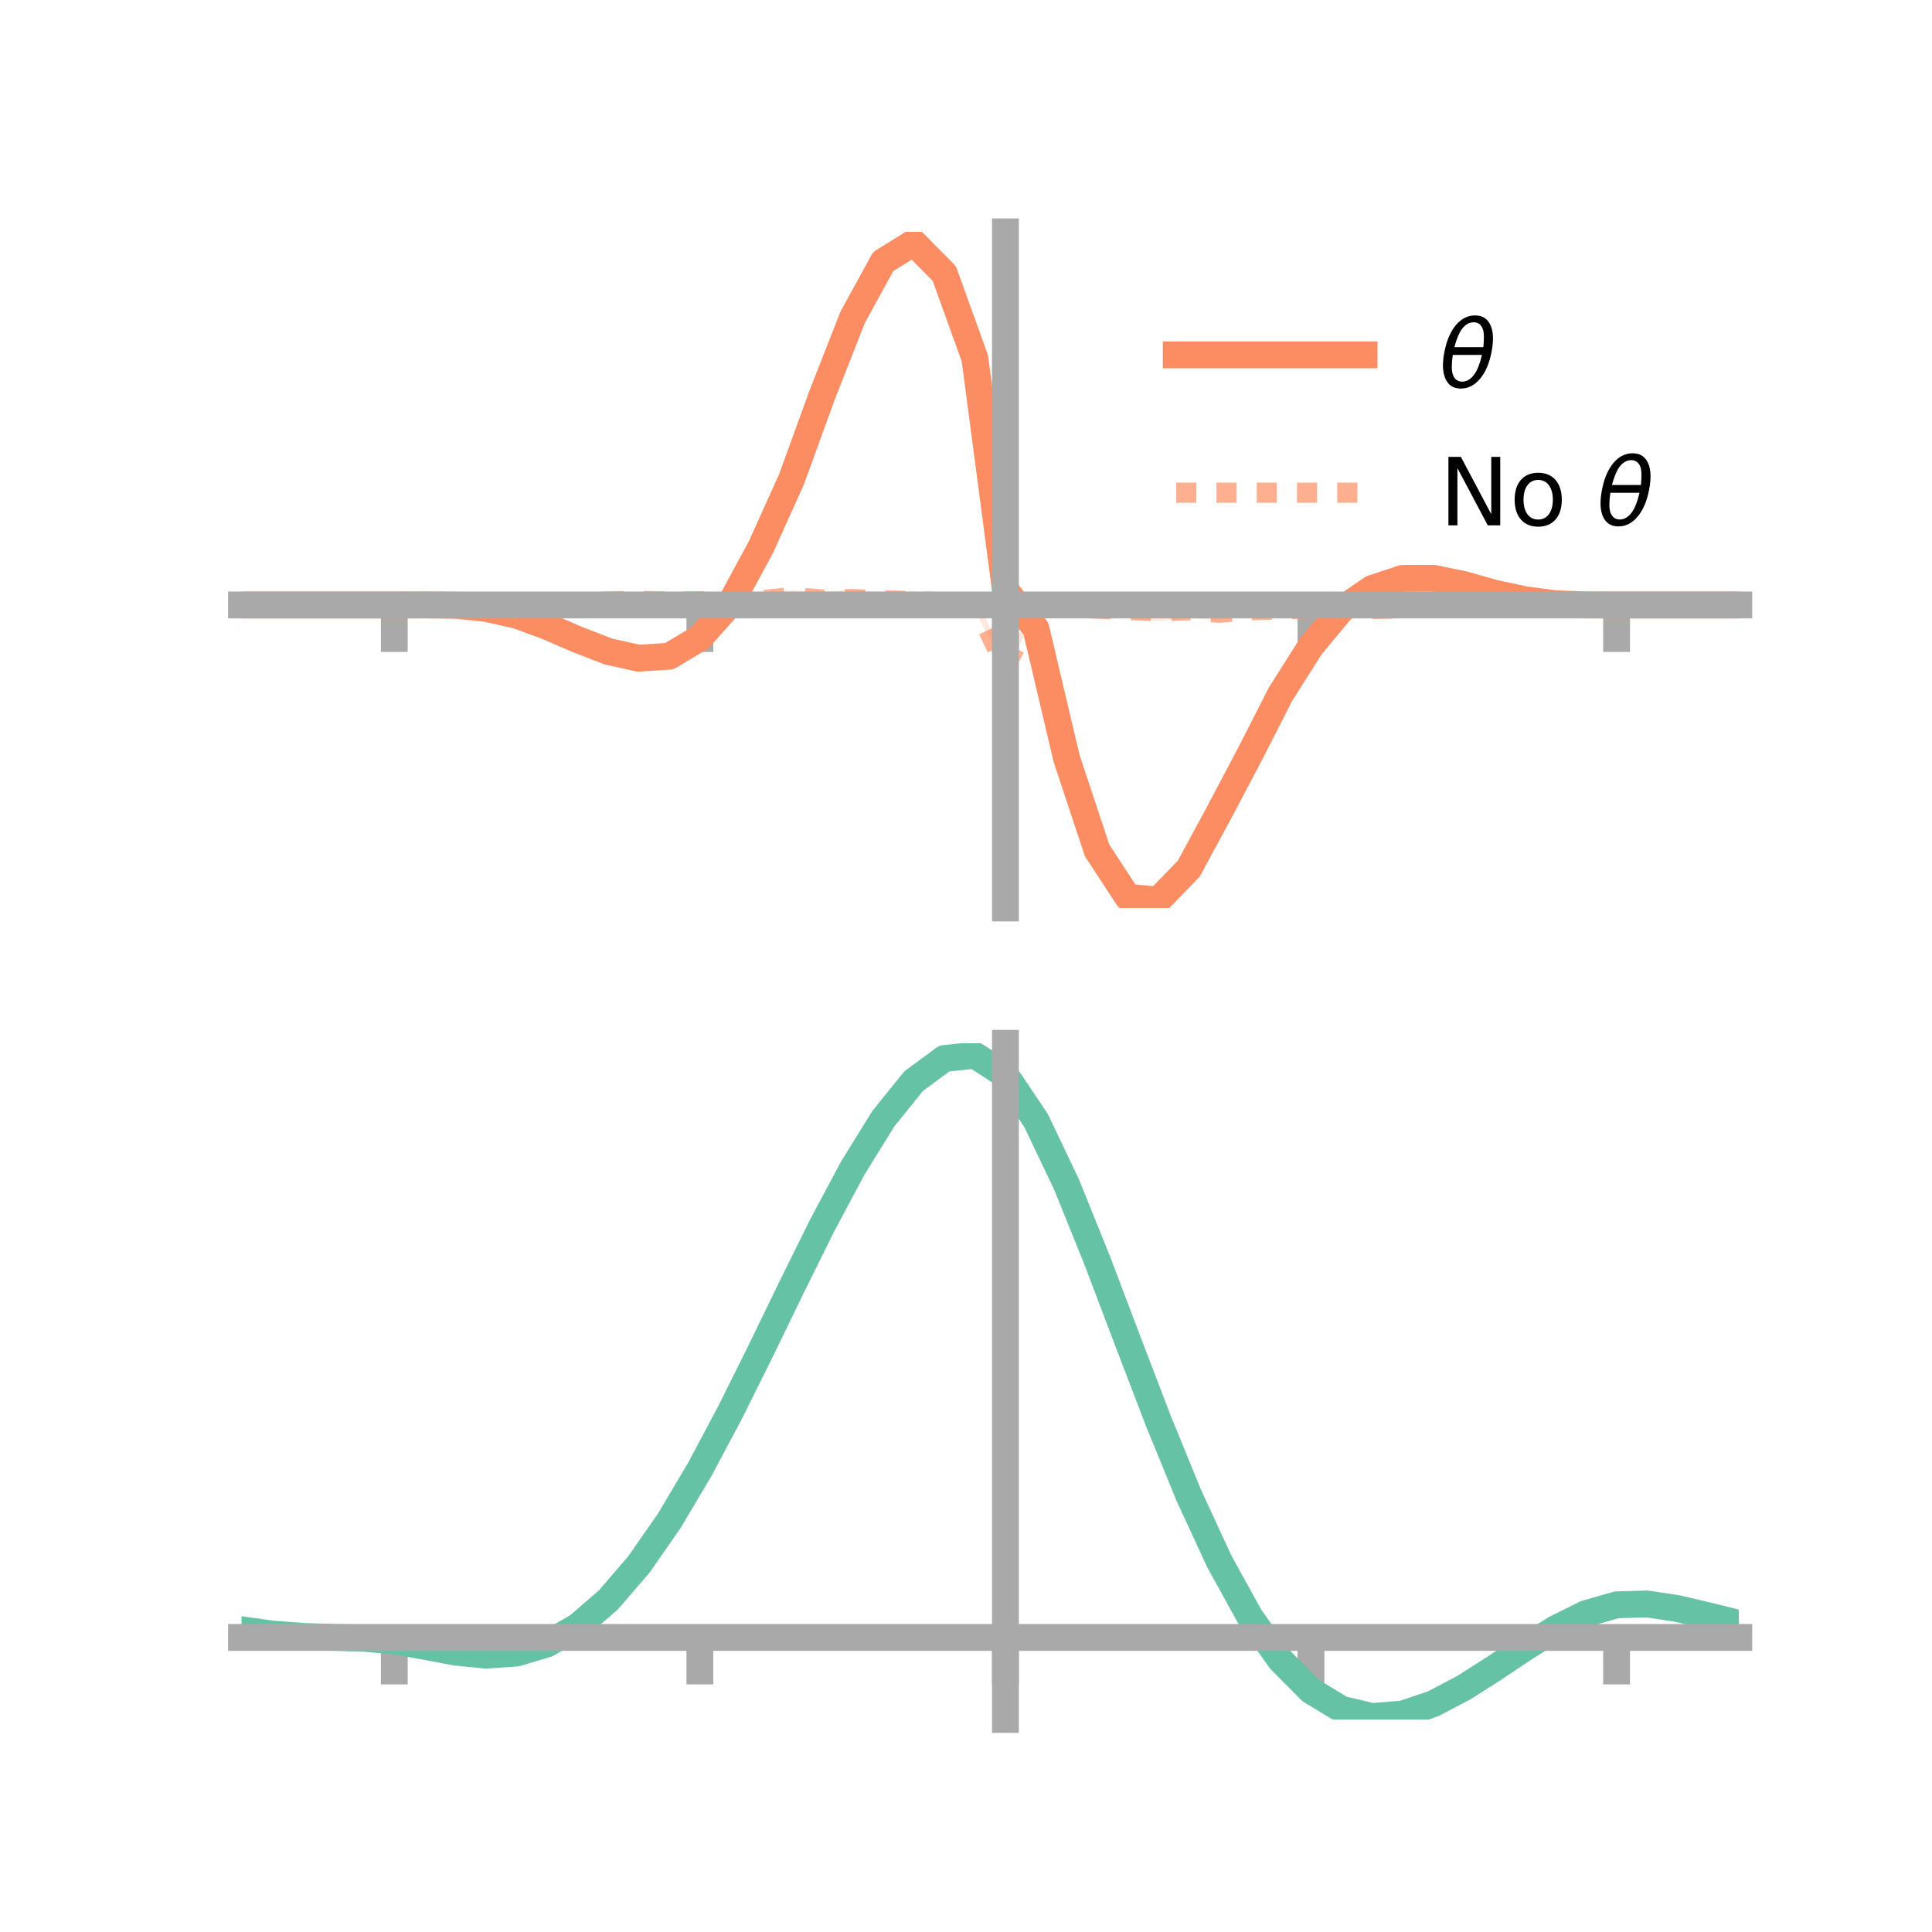 <?xml version="1.0" encoding="utf-8" standalone="no"?>
<!DOCTYPE svg PUBLIC "-//W3C//DTD SVG 1.1//EN"
  "http://www.w3.org/Graphics/SVG/1.1/DTD/svg11.dtd">
<!-- Created with matplotlib (https://matplotlib.org/) -->
<svg height="144pt" version="1.1" viewBox="0 0 144 144" width="144pt" xmlns="http://www.w3.org/2000/svg" xmlns:xlink="http://www.w3.org/1999/xlink">
 <defs>
  <style type="text/css">*{stroke-linecap:butt;stroke-linejoin:round;}</style>
 </defs>
 <g id="figure_1">
  <g id="patch_1">
   <path d="M 0 144 
L 144 144 
L 144 0 
L 0 0 
z
" style="fill:none;"/>
  </g>
  <g id="axes_1">
   <g id="patch_2">
    <path d="M 18 67.68 
L 129.6 67.68 
L 129.6 17.28 
L 18 17.28 
z
" style="fill:none;"/>
   </g>
   <g id="PolyCollection_1">
    <path clip-path="url(#p17ca7c9581)" d="M 18 45.091 
L 18 45.091 
L 20.278 45.091 
L 22.555 45.091 
L 24.833 45.091 
L 27.11 45.091 
L 29.388 45.091 
L 31.665 45.06 
L 33.943 45.048 
L 36.22 45.261 
L 38.498 45.72 
L 40.776 46.521 
L 43.053 47.51 
L 45.331 48.366 
L 47.608 48.787 
L 49.886 48.583 
L 52.163 47.286 
L 54.441 44.576 
L 56.718 40.369 
L 58.996 35.328 
L 61.273 28.814 
L 63.551 23.082 
L 65.829 18.685 
L 68.106 17.28 
L 70.384 19.62 
L 72.661 25.818 
L 74.939 43.823 
L 77.216 46.057 
L 79.494 55.812 
L 81.771 62.658 
L 84.049 66.054 
L 86.327 66.503 
L 88.604 64.183 
L 90.882 60.108 
L 93.159 55.803 
L 95.437 51.368 
L 97.714 47.864 
L 99.992 45.091 
L 102.269 43.558 
L 104.547 42.884 
L 106.824 42.922 
L 109.102 43.385 
L 111.38 44.073 
L 113.657 44.597 
L 115.935 44.935 
L 118.212 45.062 
L 120.49 45.09 
L 122.767 45.091 
L 125.045 45.091 
L 127.322 45.091 
L 129.6 45.091 
L 129.6 45.091 
L 129.6 45.091 
L 127.322 45.091 
L 125.045 45.091 
L 122.767 45.091 
L 120.49 45.091 
L 118.212 45.111 
L 115.935 45.067 
L 113.657 44.803 
L 111.38 44.351 
L 109.102 43.747 
L 106.824 43.276 
L 104.547 43.334 
L 102.269 44.163 
L 99.992 45.747 
L 97.714 48.445 
L 95.437 52.132 
L 93.159 56.636 
L 90.882 60.954 
L 88.604 65.312 
L 86.327 67.68 
L 84.049 67.678 
L 81.771 64.112 
L 79.494 57.22 
L 77.216 47.66 
L 74.939 44.114 
L 72.661 27.591 
L 70.384 21.162 
L 68.106 18.889 
L 65.829 20.301 
L 63.551 24.215 
L 61.273 30.09 
L 58.996 36.115 
L 56.718 41.183 
L 54.441 45.379 
L 52.163 47.809 
L 49.886 49.233 
L 47.608 49.335 
L 45.331 48.743 
L 43.053 47.834 
L 40.776 46.854 
L 38.498 45.977 
L 36.22 45.434 
L 33.943 45.177 
L 31.665 45.109 
L 29.388 45.091 
L 27.11 45.091 
L 24.833 45.091 
L 22.555 45.091 
L 20.278 45.091 
L 18 45.091 
z
" style="fill:#fc8d62;fill-opacity:0.2;"/>
   </g>
   <g id="PolyCollection_2">
    <path clip-path="url(#p17ca7c9581)" d="M 18 45.091 
L 18 45.091 
L 20.278 45.091 
L 22.555 45.091 
L 24.833 45.091 
L 27.11 45.091 
L 29.388 45.091 
L 31.665 45.066 
L 33.943 45.021 
L 36.22 44.962 
L 38.498 44.886 
L 40.776 44.821 
L 43.053 44.71 
L 45.331 44.546 
L 47.608 44.478 
L 49.886 44.43 
L 52.163 44.353 
L 54.441 44.337 
L 56.718 44.284 
L 58.996 43.986 
L 61.273 44.119 
L 63.551 43.919 
L 65.829 44.142 
L 68.106 44.081 
L 70.384 44.212 
L 72.661 44.237 
L 74.939 49.431 
L 77.216 44.602 
L 79.494 44.608 
L 81.771 44.594 
L 84.049 44.86 
L 86.327 44.809 
L 88.604 44.894 
L 90.882 45.108 
L 93.159 45.04 
L 95.437 45.021 
L 97.714 44.901 
L 99.992 44.965 
L 102.269 45.066 
L 104.547 45.06 
L 106.824 45.019 
L 109.102 45.05 
L 111.38 45.014 
L 113.657 45.036 
L 115.935 45.061 
L 118.212 45.079 
L 120.49 45.09 
L 122.767 45.091 
L 125.045 45.091 
L 127.322 45.091 
L 129.6 45.091 
L 129.6 45.091 
L 129.6 45.091 
L 127.322 45.091 
L 125.045 45.091 
L 122.767 45.091 
L 120.49 45.091 
L 118.212 45.116 
L 115.935 45.16 
L 113.657 45.22 
L 111.38 45.283 
L 109.102 45.363 
L 106.824 45.491 
L 104.547 45.636 
L 102.269 45.71 
L 99.992 45.792 
L 97.714 45.783 
L 95.437 45.838 
L 93.159 45.929 
L 90.882 46.235 
L 88.604 46.076 
L 86.327 46.309 
L 84.049 46.065 
L 81.771 46.122 
L 79.494 45.982 
L 77.216 45.936 
L 74.939 49.86 
L 72.661 45.505 
L 70.384 45.565 
L 68.106 45.527 
L 65.829 45.341 
L 63.551 45.386 
L 61.273 45.247 
L 58.996 45.006 
L 56.718 45.21 
L 54.441 45.176 
L 52.163 45.271 
L 49.886 45.229 
L 47.608 45.091 
L 45.331 45.09 
L 43.053 45.125 
L 40.776 45.131 
L 38.498 45.174 
L 36.22 45.139 
L 33.943 45.118 
L 31.665 45.104 
L 29.388 45.091 
L 27.11 45.091 
L 24.833 45.091 
L 22.555 45.091 
L 20.278 45.091 
L 18 45.091 
z
" style="fill:#fc8d62;fill-opacity:0.2;"/>
   </g>
   <g id="matplotlib.axis_1">
    <g id="xtick_1">
     <g id="line2d_1">
      <defs>
       <path d="M 0 0 
L 0 3.5 
" id="md8c11800ca" style="stroke:#a9a9a9;stroke-width:2;"/>
      </defs>
      <g>
       <use style="fill:#a9a9a9;stroke:#a9a9a9;stroke-width:2;" x="29.388" xlink:href="#md8c11800ca" y="45.091"/>
      </g>
     </g>
    </g>
    <g id="xtick_2">
     <g id="line2d_2">
      <g>
       <use style="fill:#a9a9a9;stroke:#a9a9a9;stroke-width:2;" x="52.163" xlink:href="#md8c11800ca" y="45.091"/>
      </g>
     </g>
    </g>
    <g id="xtick_3">
     <g id="line2d_3">
      <g>
       <use style="fill:#a9a9a9;stroke:#a9a9a9;stroke-width:2;" x="74.939" xlink:href="#md8c11800ca" y="45.091"/>
      </g>
     </g>
    </g>
    <g id="xtick_4">
     <g id="line2d_4">
      <g>
       <use style="fill:#a9a9a9;stroke:#a9a9a9;stroke-width:2;" x="97.714" xlink:href="#md8c11800ca" y="45.091"/>
      </g>
     </g>
    </g>
    <g id="xtick_5">
     <g id="line2d_5">
      <g>
       <use style="fill:#a9a9a9;stroke:#a9a9a9;stroke-width:2;" x="120.49" xlink:href="#md8c11800ca" y="45.091"/>
      </g>
     </g>
    </g>
   </g>
   <g id="matplotlib.axis_2"/>
   <g id="line2d_6">
    <path clip-path="url(#p17ca7c9581)" d="M 18 45.091 
L 20.278 45.091 
L 22.555 45.091 
L 24.833 45.091 
L 27.11 45.091 
L 29.388 45.091 
L 31.665 45.085 
L 33.943 45.112 
L 36.22 45.347 
L 38.498 45.849 
L 40.776 46.688 
L 43.053 47.672 
L 45.331 48.555 
L 47.608 49.061 
L 49.886 48.908 
L 52.163 47.547 
L 54.441 44.978 
L 56.718 40.776 
L 58.996 35.722 
L 61.273 29.452 
L 63.551 23.649 
L 65.829 19.493 
L 68.106 18.085 
L 70.384 20.391 
L 72.661 26.705 
L 74.939 43.969 
L 77.216 46.859 
L 79.494 56.516 
L 81.771 63.385 
L 84.049 66.866 
L 86.327 67.091 
L 88.604 64.747 
L 90.882 60.531 
L 93.159 56.219 
L 95.437 51.75 
L 97.714 48.154 
L 99.992 45.419 
L 102.269 43.86 
L 104.547 43.109 
L 106.824 43.099 
L 109.102 43.566 
L 111.38 44.212 
L 113.657 44.7 
L 115.935 45.001 
L 118.212 45.086 
L 120.49 45.091 
L 122.767 45.091 
L 125.045 45.091 
L 127.322 45.091 
L 129.6 45.091 
" style="fill:none;stroke:#fc8d62;stroke-linecap:square;stroke-width:2;"/>
   </g>
   <g id="line2d_7">
    <path clip-path="url(#p17ca7c9581)" d="M 18 45.091 
L 20.278 45.091 
L 22.555 45.091 
L 24.833 45.091 
L 27.11 45.091 
L 29.388 45.091 
L 31.665 45.085 
L 33.943 45.069 
L 36.22 45.05 
L 38.498 45.03 
L 40.776 44.976 
L 43.053 44.918 
L 45.331 44.818 
L 47.608 44.784 
L 49.886 44.829 
L 52.163 44.812 
L 54.441 44.756 
L 56.718 44.747 
L 58.996 44.496 
L 61.273 44.683 
L 63.551 44.653 
L 65.829 44.742 
L 68.106 44.804 
L 70.384 44.888 
L 72.661 44.871 
L 74.939 49.645 
L 77.216 45.269 
L 79.494 45.295 
L 81.771 45.358 
L 84.049 45.463 
L 86.327 45.559 
L 88.604 45.485 
L 90.882 45.671 
L 93.159 45.484 
L 95.437 45.43 
L 97.714 45.342 
L 99.992 45.379 
L 102.269 45.388 
L 104.547 45.348 
L 106.824 45.255 
L 109.102 45.206 
L 111.38 45.148 
L 113.657 45.128 
L 115.935 45.111 
L 118.212 45.097 
L 120.49 45.091 
L 122.767 45.091 
L 125.045 45.091 
L 127.322 45.091 
L 129.6 45.091 
" style="fill:none;stroke:#fc8d62;stroke-dasharray:1.5,1.5;stroke-dashoffset:0;stroke-opacity:0.7;stroke-width:1.5;"/>
   </g>
   <g id="patch_3">
    <path d="M 74.939 67.68 
L 74.939 17.28 
" style="fill:none;stroke:#a9a9a9;stroke-linecap:square;stroke-linejoin:miter;stroke-width:2;"/>
   </g>
   <g id="patch_4">
    <path d="M 129.6 67.68 
L 129.6 17.28 
" style="fill:none;"/>
   </g>
   <g id="patch_5">
    <path d="M 18 45.091 
L 129.6 45.091 
" style="fill:none;stroke:#a9a9a9;stroke-linecap:square;stroke-linejoin:miter;stroke-width:2;"/>
   </g>
   <g id="patch_6">
    <path d="M 18 17.28 
L 129.6 17.28 
" style="fill:none;"/>
   </g>
   <g id="legend_1">
    <g id="line2d_8">
     <path d="M 87.67 26.449 
L 101.67 26.449 
" style="fill:none;stroke:#fc8d62;stroke-linecap:square;stroke-width:2;"/>
    </g>
    <g id="line2d_9"/>
    <g id="text_1">
     <!-- $\theta$ -->
     <g transform="translate(107.27 28.899)scale(0.07 -0.07)">
      <defs>
       <path d="M 45.516 34.672 
L 14.453 34.672 
Q 12.359 20.062 14.5 13.875 
Q 17.188 6.25 24.469 6.25 
Q 31.781 6.25 37.359 13.922 
Q 42.234 20.656 45.516 34.672 
z
M 47.016 42.969 
Q 48.344 56.844 46.625 61.719 
Q 43.953 69.438 36.766 69.438 
Q 29.297 69.438 23.828 61.812 
Q 19.531 55.672 16.156 42.969 
z
M 38.188 76.766 
Q 49.906 76.766 54.594 66.406 
Q 59.281 56.109 55.719 37.844 
Q 52.203 19.625 43.453 9.281 
Q 34.766 -1.125 23.047 -1.125 
Q 11.281 -1.125 6.641 9.281 
Q 2 19.625 5.516 37.844 
Q 9.078 56.109 17.719 66.406 
Q 26.422 76.766 38.188 76.766 
z
" id="DejaVuSans-Oblique-952"/>
      </defs>
      <use transform="translate(0 0.234)" xlink:href="#DejaVuSans-Oblique-952"/>
     </g>
    </g>
    <g id="line2d_10">
     <path d="M 87.67 36.724 
L 101.67 36.724 
" style="fill:none;stroke:#fc8d62;stroke-dasharray:1.5,1.5;stroke-dashoffset:0;stroke-opacity:0.7;stroke-width:1.5;"/>
    </g>
    <g id="line2d_11"/>
    <g id="text_2">
     <!-- No $\theta$ -->
     <g transform="translate(107.27 39.174)scale(0.07 -0.07)">
      <defs>
       <path d="M 9.812 72.906 
L 23.094 72.906 
L 55.422 11.922 
L 55.422 72.906 
L 64.984 72.906 
L 64.984 0 
L 51.703 0 
L 19.391 60.984 
L 19.391 0 
L 9.812 0 
z
" id="DejaVuSans-78"/>
       <path d="M 30.609 48.391 
Q 23.391 48.391 19.188 42.75 
Q 14.984 37.109 14.984 27.297 
Q 14.984 17.484 19.156 11.844 
Q 23.344 6.203 30.609 6.203 
Q 37.797 6.203 41.984 11.859 
Q 46.188 17.531 46.188 27.297 
Q 46.188 37.016 41.984 42.703 
Q 37.797 48.391 30.609 48.391 
z
M 30.609 56 
Q 42.328 56 49.016 48.375 
Q 55.719 40.766 55.719 27.297 
Q 55.719 13.875 49.016 6.219 
Q 42.328 -1.422 30.609 -1.422 
Q 18.844 -1.422 12.172 6.219 
Q 5.516 13.875 5.516 27.297 
Q 5.516 40.766 12.172 48.375 
Q 18.844 56 30.609 56 
z
" id="DejaVuSans-111"/>
       <path id="DejaVuSans-32"/>
      </defs>
      <use transform="translate(0 0.234)" xlink:href="#DejaVuSans-78"/>
      <use transform="translate(74.805 0.234)" xlink:href="#DejaVuSans-111"/>
      <use transform="translate(135.986 0.234)" xlink:href="#DejaVuSans-32"/>
      <use transform="translate(167.773 0.234)" xlink:href="#DejaVuSans-Oblique-952"/>
     </g>
    </g>
   </g>
  </g>
  <g id="axes_2">
   <g id="patch_7">
    <path d="M 18 128.16 
L 129.6 128.16 
L 129.6 77.76 
L 18 77.76 
z
" style="fill:none;"/>
   </g>
   <g id="PolyCollection_3">
    <path clip-path="url(#p4f7dd404bb)" d="M 18 121.51 
L 18 121.429 
L 20.278 121.759 
L 22.555 121.932 
L 24.833 122.002 
L 27.11 122.068 
L 29.388 122.264 
L 31.665 122.67 
L 33.943 123.091 
L 36.22 123.31 
L 38.498 123.148 
L 40.776 122.466 
L 43.053 121.159 
L 45.331 119.161 
L 47.608 116.465 
L 49.886 113.114 
L 52.163 109.189 
L 54.441 104.811 
L 56.718 100.132 
L 58.996 95.341 
L 61.273 90.652 
L 63.551 86.306 
L 65.829 82.563 
L 68.106 79.699 
L 70.384 78.001 
L 72.661 77.76 
L 74.939 79.257 
L 77.216 82.679 
L 79.494 87.523 
L 81.771 93.239 
L 84.049 99.329 
L 86.327 105.371 
L 88.604 111.024 
L 90.882 116.032 
L 93.159 120.218 
L 95.437 123.481 
L 97.714 125.789 
L 99.992 127.174 
L 102.269 127.718 
L 104.547 127.54 
L 106.824 126.784 
L 109.102 125.608 
L 111.38 124.185 
L 113.657 122.687 
L 115.935 121.291 
L 118.212 120.173 
L 120.49 119.522 
L 122.767 119.46 
L 125.045 119.814 
L 127.322 120.366 
L 129.6 120.944 
L 129.6 121.051 
L 129.6 121.051 
L 127.322 120.503 
L 125.045 119.976 
L 122.767 119.639 
L 120.49 119.707 
L 118.212 120.362 
L 115.935 121.501 
L 113.657 122.942 
L 111.38 124.496 
L 109.102 125.973 
L 106.824 127.189 
L 104.547 127.971 
L 102.269 128.16 
L 99.992 127.62 
L 97.714 126.249 
L 95.437 123.981 
L 93.159 120.799 
L 90.882 116.733 
L 88.604 111.876 
L 86.327 106.392 
L 84.049 100.526 
L 81.771 94.606 
L 79.494 89.042 
L 77.216 84.326 
L 74.939 80.996 
L 72.661 79.546 
L 70.384 79.789 
L 68.106 81.446 
L 65.829 84.227 
L 63.551 87.85 
L 61.273 92.046 
L 58.996 96.561 
L 56.718 101.164 
L 54.441 105.647 
L 52.163 109.834 
L 49.886 113.581 
L 47.608 116.779 
L 45.331 119.36 
L 43.053 121.295 
L 40.776 122.588 
L 38.498 123.271 
L 36.22 123.425 
L 33.943 123.187 
L 31.665 122.747 
L 29.388 122.338 
L 27.11 122.146 
L 24.833 122.077 
L 22.555 122.001 
L 20.278 121.828 
L 18 121.51 
z
" style="fill:#66c2a5;fill-opacity:0.2;"/>
   </g>
   <g id="matplotlib.axis_3">
    <g id="xtick_6">
     <g id="line2d_12">
      <g>
       <use style="fill:#a9a9a9;stroke:#a9a9a9;stroke-width:2;" x="29.388" xlink:href="#md8c11800ca" y="122.046"/>
      </g>
     </g>
    </g>
    <g id="xtick_7">
     <g id="line2d_13">
      <g>
       <use style="fill:#a9a9a9;stroke:#a9a9a9;stroke-width:2;" x="52.163" xlink:href="#md8c11800ca" y="122.046"/>
      </g>
     </g>
    </g>
    <g id="xtick_8">
     <g id="line2d_14">
      <g>
       <use style="fill:#a9a9a9;stroke:#a9a9a9;stroke-width:2;" x="74.939" xlink:href="#md8c11800ca" y="122.046"/>
      </g>
     </g>
    </g>
    <g id="xtick_9">
     <g id="line2d_15">
      <g>
       <use style="fill:#a9a9a9;stroke:#a9a9a9;stroke-width:2;" x="97.714" xlink:href="#md8c11800ca" y="122.046"/>
      </g>
     </g>
    </g>
    <g id="xtick_10">
     <g id="line2d_16">
      <g>
       <use style="fill:#a9a9a9;stroke:#a9a9a9;stroke-width:2;" x="120.49" xlink:href="#md8c11800ca" y="122.046"/>
      </g>
     </g>
    </g>
   </g>
   <g id="matplotlib.axis_4"/>
   <g id="line2d_17">
    <path clip-path="url(#p4f7dd404bb)" d="M 18 121.47 
L 20.278 121.793 
L 22.555 121.967 
L 24.833 122.04 
L 27.11 122.107 
L 29.388 122.301 
L 31.665 122.708 
L 33.943 123.139 
L 36.22 123.367 
L 38.498 123.209 
L 40.776 122.527 
L 43.053 121.227 
L 45.331 119.261 
L 47.608 116.622 
L 49.886 113.347 
L 52.163 109.512 
L 54.441 105.229 
L 56.718 100.648 
L 58.996 95.951 
L 61.273 91.349 
L 63.551 87.078 
L 65.829 83.395 
L 68.106 80.573 
L 70.384 78.895 
L 72.661 78.653 
L 74.939 80.126 
L 77.216 83.503 
L 79.494 88.283 
L 81.771 93.923 
L 84.049 99.928 
L 86.327 105.881 
L 88.604 111.45 
L 90.882 116.382 
L 93.159 120.508 
L 95.437 123.731 
L 97.714 126.019 
L 99.992 127.397 
L 102.269 127.939 
L 104.547 127.756 
L 106.824 126.986 
L 109.102 125.79 
L 111.38 124.34 
L 113.657 122.815 
L 115.935 121.396 
L 118.212 120.267 
L 120.49 119.615 
L 122.767 119.549 
L 125.045 119.895 
L 127.322 120.434 
L 129.6 120.998 
" style="fill:none;stroke:#66c2a5;stroke-linecap:square;stroke-width:2;"/>
   </g>
   <g id="patch_8">
    <path d="M 74.939 128.16 
L 74.939 77.76 
" style="fill:none;stroke:#a9a9a9;stroke-linecap:square;stroke-linejoin:miter;stroke-width:2;"/>
   </g>
   <g id="patch_9">
    <path d="M 129.6 128.16 
L 129.6 77.76 
" style="fill:none;"/>
   </g>
   <g id="patch_10">
    <path d="M 18 122.046 
L 129.6 122.046 
" style="fill:none;stroke:#a9a9a9;stroke-linecap:square;stroke-linejoin:miter;stroke-width:2;"/>
   </g>
   <g id="patch_11">
    <path d="M 18 77.76 
L 129.6 77.76 
" style="fill:none;"/>
   </g>
  </g>
 </g>
 <defs>
  <clipPath id="p17ca7c9581">
   <rect height="50.4" width="111.6" x="18" y="17.28"/>
  </clipPath>
  <clipPath id="p4f7dd404bb">
   <rect height="50.4" width="111.6" x="18" y="77.76"/>
  </clipPath>
 </defs>
</svg>
